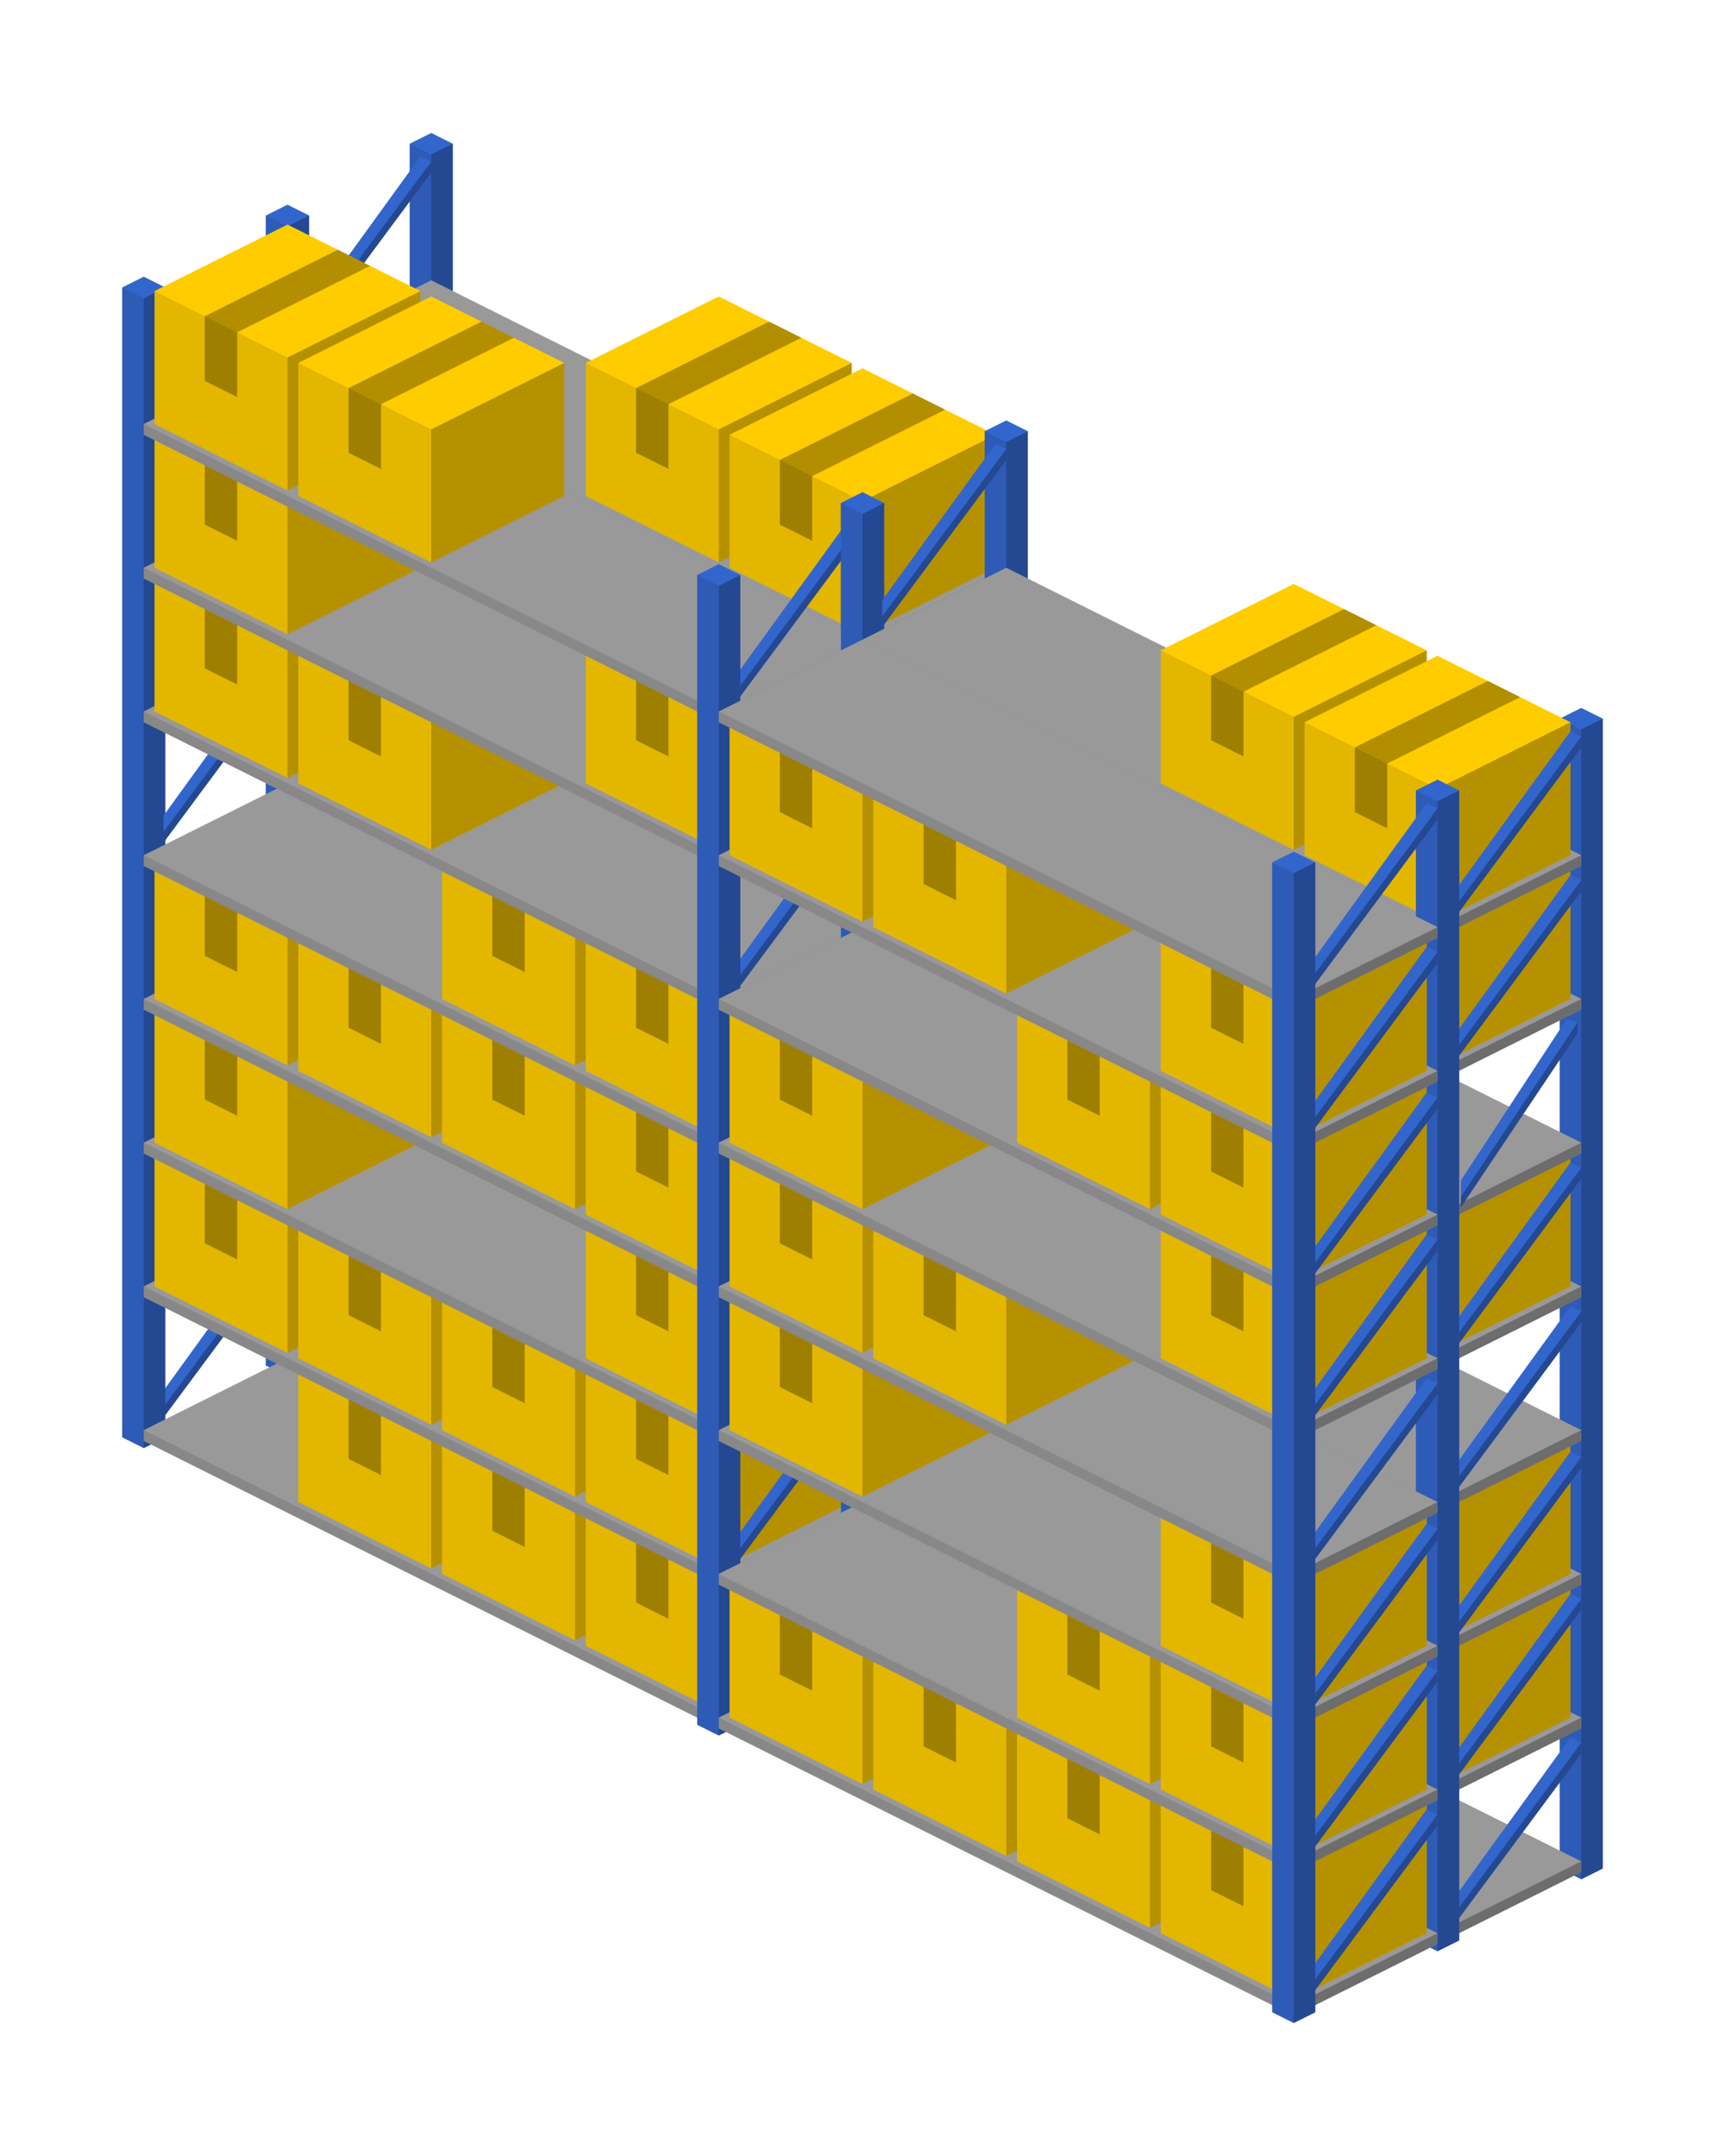 <?xml version="1.0" encoding="utf-8"?>
<!-- Generator: Adobe Illustrator 18.1.0, SVG Export Plug-In . SVG Version: 6.00 Build 0)  -->
<svg version="1.1" id="Layer_1" xmlns="http://www.w3.org/2000/svg" xmlns:xlink="http://www.w3.org/1999/xlink" x="0px" y="0px"
	 viewBox="0 0 96 120" enable-background="new 0 0 96 120" xml:space="preserve">
<g>
	<g>
		<polygon fill="#3366CC" points="22.8,8 22.8,72 24,72.6 25.2,72 25.2,8 24,7.4 		"/>
		<polygon opacity="0.11" points="24,72.6 22.8,72 22.8,8 24,8.6 		"/>
		<polygon opacity="0.29" points="24,72.6 25.2,72 25.2,8 24,8.6 		"/>
	</g>
	<g>
		<polygon fill="#3366CC" points="14.8,12 14.8,76 16,76.6 17.2,76 17.2,12 16,11.4 		"/>
		<polygon opacity="0.11" points="16,76.6 14.8,76 14.8,12 16,12.6 		"/>
		<polygon opacity="0.29" points="16,76.6 17.2,76 17.2,12 16,12.6 		"/>
	</g>
	<g>
		<polygon fill="#3366CC" points="17.1,18.9 24,9.6 24,9 23.4,8.7 17.1,17.4 		"/>
		<polygon opacity="0.29" points="17.1,18.9 24,9.6 24,9 17.1,18.3 		"/>
	</g>
	<g>
		<polygon fill="#999999" points="16,19.6 16,20.2 48,36.2 56,32.2 56,31.6 24,15.6 		"/>
		<polygon opacity="0.11" points="48,36.2 16,20.2 16,19.6 48,35.6 		"/>
		<polygon opacity="0.29" points="48,36.2 56,32.2 56,31.6 48,35.6 		"/>
	</g>
	<g>
		<polygon fill="#FFCC00" points="47.4,20.2 47.4,27.6 40,31.3 32.6,27.6 32.6,20.2 40,16.5 		"/>
		<polygon opacity="0.29" points="40,31.3 47.4,27.6 47.4,20.2 40,23.9 		"/>
		<polygon opacity="0.3" points="42.8,17.9 44.6,18.8 37.2,22.5 37.2,26.1 35.4,25.2 35.4,21.6 		"/>
		<polygon opacity="0.11" points="40,31.3 32.6,27.6 32.6,20.2 40,23.9 		"/>
	</g>
	<g>
		<polygon fill="#FFCC00" points="55.4,24.2 55.4,31.6 48,35.3 40.6,31.6 40.6,24.2 48,20.5 		"/>
		<polygon opacity="0.29" points="48,35.3 55.4,31.6 55.4,24.2 48,27.9 		"/>
		<polygon opacity="0.3" points="50.8,21.9 52.6,22.8 45.2,26.5 45.2,30.1 43.4,29.2 43.4,25.6 		"/>
		<polygon opacity="0.11" points="48,35.3 40.6,31.6 40.6,24.2 48,27.9 		"/>
	</g>
</g>
<g>
	<g>
		<polygon fill="#3366CC" points="14.8,12 14.8,76 16,76.6 17.2,76 17.2,12 16,11.4 		"/>
		<polygon opacity="0.11" points="16,76.6 14.8,76 14.8,12 16,12.6 		"/>
		<polygon opacity="0.29" points="16,76.6 17.2,76 17.2,12 16,12.6 		"/>
	</g>
	<g>
		<polygon fill="#3366CC" points="9.1,70.9 16,61.6 16,61 15.4,60.7 9.1,69.4 		"/>
		<polygon opacity="0.29" points="9.1,70.9 16,61.6 16,61 9.1,70.3 		"/>
	</g>
	<g>
		<polygon fill="#3366CC" points="9.1,78.9 16,69.6 16,69 15.4,68.7 9.1,77.4 		"/>
		<polygon opacity="0.29" points="9.1,78.9 16,69.6 16,69 9.1,78.3 		"/>
	</g>
	<g>
		<polygon fill="#3366CC" points="9.1,63 16,53.7 16,53.1 15.4,52.8 9.1,61.5 		"/>
		<polygon opacity="0.29" points="9.1,63 16,53.7 16,53.1 9.1,62.4 		"/>
	</g>
	<g>
		<polygon fill="#3366CC" points="46.8,28 46.8,92 48,92.6 49.2,92 49.2,28 48,27.4 		"/>
		<polygon opacity="0.11" points="48,92.6 46.8,92 46.8,28 48,28.6 		"/>
		<polygon opacity="0.29" points="48,92.6 49.2,92 49.2,28 48,28.6 		"/>
	</g>
	<g>
		<polygon fill="#3366CC" points="6.8,16 6.8,80 8,80.6 9.2,80 9.2,16 8,15.4 		"/>
		<polygon opacity="0.11" points="8,80.6 6.8,80 6.8,16 8,16.6 		"/>
		<polygon opacity="0.29" points="8,80.6 9.2,80 9.2,16 8,16.6 		"/>
	</g>
	<g>
		<polygon fill="#999999" points="8,79.6 8,80.2 40,96.2 48,92.2 48,91.6 16,75.6 		"/>
		<polygon opacity="0.11" points="40,96.2 8,80.2 8,79.6 40,95.6 		"/>
		<polygon opacity="0.29" points="40,96.2 48,92.2 48,91.6 40,95.6 		"/>
	</g>
	<g>
		<polygon fill="#FFCC00" points="31.4,76.2 31.4,83.6 24,87.3 16.6,83.6 16.6,76.2 24,72.5 		"/>
		<polygon opacity="0.29" points="24,87.3 31.4,83.6 31.4,76.2 24,79.9 		"/>
		<polygon opacity="0.3" points="26.8,73.9 28.6,74.8 21.2,78.5 21.2,82.1 19.4,81.2 19.4,77.6 		"/>
		<polygon opacity="0.11" points="24,87.3 16.6,83.6 16.6,76.2 24,79.9 		"/>
	</g>
	<g>
		<polygon fill="#FFCC00" points="39.4,80.2 39.4,87.6 32,91.3 24.6,87.6 24.6,80.2 32,76.5 		"/>
		<polygon opacity="0.29" points="32,91.3 39.4,87.6 39.4,80.2 32,83.9 		"/>
		<polygon opacity="0.3" points="34.8,77.9 36.6,78.8 29.2,82.5 29.2,86.1 27.4,85.2 27.4,81.6 		"/>
		<polygon opacity="0.11" points="32,91.3 24.6,87.6 24.6,80.2 32,83.9 		"/>
	</g>
	<g>
		<polygon fill="#FFCC00" points="47.4,84.2 47.4,91.6 40,95.3 32.6,91.6 32.6,84.2 40,80.5 		"/>
		<polygon opacity="0.29" points="40,95.3 47.4,91.6 47.4,84.2 40,87.9 		"/>
		<polygon opacity="0.3" points="42.8,81.9 44.6,82.8 37.2,86.5 37.2,90.1 35.4,89.2 35.4,85.6 		"/>
		<polygon opacity="0.11" points="40,95.3 32.6,91.6 32.6,84.2 40,87.9 		"/>
	</g>
	<g>
		<polygon fill="#999999" points="8,71.6 8,72.2 40,88.2 48,84.2 48,83.6 16,67.6 		"/>
		<polygon opacity="0.11" points="40,88.2 8,72.2 8,71.6 40,87.6 		"/>
		<polygon opacity="0.29" points="40,88.2 48,84.2 48,83.6 40,87.6 		"/>
	</g>
	<g>
		<polygon fill="#FFCC00" points="23.4,64.2 23.4,71.6 16,75.3 8.6,71.6 8.6,64.2 16,60.5 		"/>
		<polygon opacity="0.29" points="16,75.3 23.4,71.6 23.4,64.2 16,67.9 		"/>
		<polygon opacity="0.3" points="18.8,61.9 20.6,62.8 13.2,66.5 13.2,70.1 11.4,69.2 11.4,65.6 		"/>
		<polygon opacity="0.11" points="16,75.3 8.6,71.6 8.6,64.2 16,67.9 		"/>
	</g>
	<g>
		<polygon fill="#FFCC00" points="31.4,68.2 31.4,75.6 24,79.3 16.6,75.6 16.6,68.2 24,64.5 		"/>
		<polygon opacity="0.29" points="24,79.3 31.4,75.6 31.4,68.2 24,71.9 		"/>
		<polygon opacity="0.3" points="26.8,65.9 28.6,66.8 21.2,70.5 21.2,74.1 19.4,73.2 19.4,69.6 		"/>
		<polygon opacity="0.11" points="24,79.3 16.6,75.6 16.6,68.2 24,71.9 		"/>
	</g>
	<g>
		<polygon fill="#FFCC00" points="39.4,72.2 39.4,79.6 32,83.3 24.6,79.6 24.6,72.2 32,68.5 		"/>
		<polygon opacity="0.29" points="32,83.3 39.4,79.6 39.4,72.2 32,75.9 		"/>
		<polygon opacity="0.3" points="34.8,69.9 36.6,70.8 29.2,74.5 29.2,78.1 27.4,77.2 27.4,73.6 		"/>
		<polygon opacity="0.11" points="32,83.3 24.6,79.6 24.6,72.2 32,75.9 		"/>
	</g>
	<g>
		<polygon fill="#FFCC00" points="47.4,76.2 47.4,83.6 40,87.3 32.6,83.6 32.6,76.2 40,72.5 		"/>
		<polygon opacity="0.29" points="40,87.3 47.4,83.6 47.4,76.2 40,79.9 		"/>
		<polygon opacity="0.3" points="42.8,73.9 44.6,74.8 37.2,78.5 37.2,82.1 35.4,81.2 35.4,77.6 		"/>
		<polygon opacity="0.11" points="40,87.3 32.6,83.6 32.6,76.2 40,79.9 		"/>
	</g>
	<g>
		<polygon fill="#3366CC" points="41.1,86.9 48,77.6 48,77 47.4,76.7 41.1,85.4 		"/>
		<polygon opacity="0.29" points="41.1,86.9 48,77.6 48,77 41.1,86.3 		"/>
	</g>
	<g>
		<polygon fill="#3366CC" points="41.1,94.9 48,85.6 48,85 47.4,84.7 41.1,93.4 		"/>
		<polygon opacity="0.29" points="41.1,94.9 48,85.6 48,85 41.1,94.3 		"/>
	</g>
	<g>
		<polygon fill="#999999" points="8,63.6 8,64.2 40,80.2 48,76.2 48,75.6 16,59.6 		"/>
		<polygon opacity="0.11" points="40,80.2 8,64.2 8,63.6 40,79.6 		"/>
		<polygon opacity="0.29" points="40,80.2 48,76.2 48,75.6 40,79.6 		"/>
	</g>
	<g>
		<polygon fill="#FFCC00" points="23.4,56.2 23.4,63.6 16,67.3 8.6,63.6 8.6,56.2 16,52.5 		"/>
		<polygon opacity="0.29" points="16,67.3 23.4,63.6 23.4,56.2 16,59.9 		"/>
		<polygon opacity="0.3" points="18.8,53.9 20.6,54.8 13.2,58.5 13.2,62.1 11.4,61.2 11.4,57.6 		"/>
		<polygon opacity="0.11" points="16,67.3 8.6,63.6 8.6,56.2 16,59.9 		"/>
	</g>
	<g>
		<polygon fill="#FFCC00" points="47.4,68.2 47.4,75.6 40,79.3 32.6,75.6 32.6,68.2 40,64.5 		"/>
		<polygon opacity="0.29" points="40,79.3 47.4,75.6 47.4,68.2 40,71.9 		"/>
		<polygon opacity="0.3" points="42.8,65.9 44.6,66.8 37.2,70.5 37.2,74.1 35.4,73.2 35.4,69.6 		"/>
		<polygon opacity="0.11" points="40,79.3 32.6,75.6 32.6,68.2 40,71.9 		"/>
	</g>
	<g>
		<polygon fill="#3366CC" points="41.1,79 48,69.7 48,69.1 47.4,68.8 41.1,77.5 		"/>
		<polygon opacity="0.29" points="41.1,79 48,69.7 48,69.1 41.1,78.4 		"/>
	</g>
	<g>
		<polygon fill="#3366CC" points="9.1,46.9 16,37.6 16,37 15.4,36.7 9.1,45.4 		"/>
		<polygon opacity="0.29" points="9.1,46.9 16,37.6 16,37 9.1,46.3 		"/>
	</g>
	<g>
		<polygon fill="#3366CC" points="9.1,54.9 16,45.6 16,45 15.4,44.7 9.1,53.4 		"/>
		<polygon opacity="0.29" points="9.1,54.9 16,45.6 16,45 9.1,54.3 		"/>
	</g>
	<g>
		<polygon fill="#3366CC" points="9.1,39 16,29.7 16,29.1 15.4,28.8 9.1,37.5 		"/>
		<polygon opacity="0.29" points="9.1,39 16,29.7 16,29.1 9.1,38.4 		"/>
	</g>
	<g>
		<polygon fill="#999999" points="8,55.6 8,56.2 40,72.2 48,68.2 48,67.6 16,51.6 		"/>
		<polygon opacity="0.11" points="40,72.2 8,56.2 8,55.6 40,71.6 		"/>
		<polygon opacity="0.29" points="40,72.2 48,68.2 48,67.6 40,71.6 		"/>
	</g>
	<g>
		<polygon fill="#FFCC00" points="23.4,48.2 23.4,55.6 16,59.3 8.6,55.6 8.6,48.2 16,44.5 		"/>
		<polygon opacity="0.29" points="16,59.3 23.4,55.6 23.4,48.2 16,51.9 		"/>
		<polygon opacity="0.3" points="18.8,45.9 20.6,46.8 13.2,50.5 13.2,54.1 11.4,53.2 11.4,49.6 		"/>
		<polygon opacity="0.11" points="16,59.3 8.6,55.6 8.6,48.2 16,51.9 		"/>
	</g>
	<g>
		<polygon fill="#FFCC00" points="31.4,52.2 31.4,59.6 24,63.3 16.6,59.6 16.6,52.2 24,48.5 		"/>
		<polygon opacity="0.29" points="24,63.3 31.4,59.6 31.4,52.2 24,55.9 		"/>
		<polygon opacity="0.3" points="26.8,49.9 28.6,50.8 21.2,54.5 21.2,58.1 19.4,57.2 19.4,53.6 		"/>
		<polygon opacity="0.11" points="24,63.3 16.6,59.6 16.6,52.2 24,55.9 		"/>
	</g>
	<g>
		<polygon fill="#FFCC00" points="39.4,56.2 39.4,63.6 32,67.3 24.6,63.6 24.6,56.2 32,52.5 		"/>
		<polygon opacity="0.29" points="32,67.3 39.4,63.6 39.4,56.2 32,59.9 		"/>
		<polygon opacity="0.3" points="34.8,53.9 36.6,54.8 29.2,58.5 29.2,62.1 27.4,61.2 27.4,57.6 		"/>
		<polygon opacity="0.11" points="32,67.3 24.6,63.6 24.6,56.2 32,59.9 		"/>
	</g>
	<g>
		<polygon fill="#FFCC00" points="47.4,60.2 47.4,67.6 40,71.3 32.6,67.6 32.6,60.2 40,56.5 		"/>
		<polygon opacity="0.29" points="40,71.3 47.4,67.6 47.4,60.2 40,63.9 		"/>
		<polygon opacity="0.3" points="42.8,57.9 44.6,58.8 37.2,62.5 37.2,66.1 35.4,65.2 35.4,61.6 		"/>
		<polygon opacity="0.11" points="40,71.3 32.6,67.6 32.6,60.2 40,63.9 		"/>
	</g>
	<g>
		<polygon fill="#999999" points="8,47.6 8,48.2 40,64.2 48,60.2 48,59.6 16,43.6 		"/>
		<polygon opacity="0.11" points="40,64.2 8,48.2 8,47.6 40,63.6 		"/>
		<polygon opacity="0.29" points="40,64.2 48,60.2 48,59.6 40,63.6 		"/>
	</g>
	<g>
		<polygon fill="#FFCC00" points="39.4,48.2 39.4,55.6 32,59.3 24.6,55.6 24.6,48.2 32,44.5 		"/>
		<polygon opacity="0.29" points="32,59.3 39.4,55.6 39.4,48.2 32,51.9 		"/>
		<polygon opacity="0.3" points="34.8,45.9 36.6,46.8 29.2,50.5 29.2,54.1 27.4,53.2 27.4,49.6 		"/>
		<polygon opacity="0.11" points="32,59.3 24.6,55.6 24.6,48.2 32,51.9 		"/>
	</g>
	<g>
		<polygon fill="#FFCC00" points="47.4,52.2 47.4,59.6 40,63.3 32.6,59.6 32.6,52.2 40,48.5 		"/>
		<polygon opacity="0.29" points="40,63.3 47.4,59.6 47.4,52.2 40,55.9 		"/>
		<polygon opacity="0.3" points="42.8,49.9 44.6,50.8 37.2,54.5 37.2,58.1 35.4,57.2 35.4,53.6 		"/>
		<polygon opacity="0.11" points="40,63.3 32.6,59.6 32.6,52.2 40,55.9 		"/>
	</g>
	<g>
		<polygon fill="#3366CC" points="41.1,62.9 48,53.6 48,53 47.4,52.7 41.1,61.4 		"/>
		<polygon opacity="0.29" points="41.1,62.9 48,53.6 48,53 41.1,62.3 		"/>
	</g>
	<g>
		<polygon fill="#3366CC" points="41.1,70.9 48,61.6 48,61 47.4,60.7 41.1,69.4 		"/>
		<polygon opacity="0.29" points="41.1,70.9 48,61.6 48,61 41.1,70.3 		"/>
	</g>
	<g>
		<polygon fill="#999999" points="8,39.6 8,40.2 40,56.2 48,52.2 48,51.6 16,35.6 		"/>
		<polygon opacity="0.11" points="40,56.2 8,40.2 8,39.6 40,55.6 		"/>
		<polygon opacity="0.29" points="40,56.2 48,52.2 48,51.6 40,55.6 		"/>
	</g>
	<g>
		<polygon fill="#FFCC00" points="23.4,32.2 23.4,39.6 16,43.3 8.6,39.6 8.6,32.2 16,28.5 		"/>
		<polygon opacity="0.29" points="16,43.3 23.4,39.6 23.4,32.2 16,35.9 		"/>
		<polygon opacity="0.3" points="18.8,29.9 20.6,30.8 13.2,34.5 13.2,38.1 11.4,37.2 11.4,33.6 		"/>
		<polygon opacity="0.11" points="16,43.3 8.6,39.6 8.6,32.2 16,35.9 		"/>
	</g>
	<g>
		<polygon fill="#FFCC00" points="31.4,36.2 31.4,43.6 24,47.3 16.6,43.6 16.6,36.2 24,32.5 		"/>
		<polygon opacity="0.29" points="24,47.3 31.4,43.6 31.4,36.2 24,39.9 		"/>
		<polygon opacity="0.3" points="26.8,33.9 28.6,34.8 21.2,38.5 21.2,42.1 19.4,41.2 19.4,37.6 		"/>
		<polygon opacity="0.11" points="24,47.3 16.6,43.6 16.6,36.2 24,39.9 		"/>
	</g>
	<g>
		<polygon fill="#3366CC" points="41.1,55 48,45.7 48,45.1 47.4,44.8 41.1,53.5 		"/>
		<polygon opacity="0.29" points="41.1,55 48,45.7 48,45.1 41.1,54.4 		"/>
	</g>
	<g>
		<polygon fill="#3366CC" points="9.1,22.9 16,13.6 16,13 15.4,12.7 9.1,21.4 		"/>
		<polygon opacity="0.29" points="9.1,22.9 16,13.6 16,13 9.1,22.3 		"/>
	</g>
	<g>
		<polygon fill="#3366CC" points="9.1,30.9 16,21.6 16,21 15.4,20.7 9.1,29.4 		"/>
		<polygon opacity="0.29" points="9.1,30.9 16,21.6 16,21 9.1,30.3 		"/>
	</g>
	<g>
		<polygon fill="#999999" points="8,31.6 8,32.2 40,48.2 48,44.2 48,43.6 16,27.6 		"/>
		<polygon opacity="0.11" points="40,48.2 8,32.2 8,31.6 40,47.6 		"/>
		<polygon opacity="0.29" points="40,48.2 48,44.2 48,43.6 40,47.6 		"/>
	</g>
	<g>
		<polygon fill="#FFCC00" points="23.4,24.2 23.4,31.6 16,35.3 8.6,31.6 8.6,24.2 16,20.5 		"/>
		<polygon opacity="0.29" points="16,35.3 23.4,31.6 23.4,24.2 16,27.9 		"/>
		<polygon opacity="0.3" points="18.8,21.9 20.6,22.8 13.2,26.5 13.2,30.1 11.4,29.2 11.4,25.6 		"/>
		<polygon opacity="0.11" points="16,35.3 8.6,31.6 8.6,24.2 16,27.9 		"/>
	</g>
	<g>
		<polygon fill="#FFCC00" points="47.4,36.2 47.4,43.6 40,47.3 32.6,43.6 32.6,36.2 40,32.5 		"/>
		<polygon opacity="0.29" points="40,47.3 47.4,43.6 47.4,36.2 40,39.9 		"/>
		<polygon opacity="0.3" points="42.8,33.9 44.6,34.8 37.2,38.5 37.2,42.1 35.4,41.2 35.4,37.6 		"/>
		<polygon opacity="0.11" points="40,47.3 32.6,43.6 32.6,36.2 40,39.9 		"/>
	</g>
	<g>
		<polygon fill="#999999" points="8,23.6 8,24.2 40,40.2 48,36.2 48,35.6 16,19.6 		"/>
		<polygon opacity="0.11" points="40,40.2 8,24.2 8,23.6 40,39.6 		"/>
		<polygon opacity="0.29" points="40,40.2 48,36.2 48,35.6 40,39.6 		"/>
	</g>
	<g>
		<polygon fill="#FFCC00" points="23.4,16.2 23.4,23.6 16,27.3 8.6,23.6 8.6,16.2 16,12.5 		"/>
		<polygon opacity="0.29" points="16,27.3 23.4,23.6 23.4,16.2 16,19.9 		"/>
		<polygon opacity="0.3" points="18.8,13.9 20.6,14.8 13.2,18.5 13.2,22.1 11.4,21.2 11.4,17.6 		"/>
		<polygon opacity="0.11" points="16,27.3 8.6,23.6 8.6,16.2 16,19.9 		"/>
	</g>
	<g>
		<polygon fill="#FFCC00" points="31.4,20.2 31.4,27.6 24,31.3 16.6,27.6 16.6,20.2 24,16.5 		"/>
		<polygon opacity="0.29" points="24,31.3 31.4,27.6 31.4,20.2 24,23.9 		"/>
		<polygon opacity="0.3" points="26.8,17.9 28.6,18.8 21.2,22.5 21.2,26.1 19.4,25.2 19.4,21.6 		"/>
		<polygon opacity="0.11" points="24,31.3 16.6,27.6 16.6,20.2 24,23.9 		"/>
	</g>
	<g>
		<polygon fill="#3366CC" points="41.1,38.9 48,29.6 48,29 47.4,28.7 41.1,37.4 		"/>
		<polygon opacity="0.29" points="41.1,38.9 48,29.6 48,29 41.1,38.3 		"/>
	</g>
	<g>
		<polygon fill="#3366CC" points="41.1,46.9 48,37.6 48,37 47.4,36.7 41.1,45.4 		"/>
		<polygon opacity="0.29" points="41.1,46.9 48,37.6 48,37 41.1,46.3 		"/>
	</g>
	<g>
		<polygon fill="#3366CC" points="38.8,32 38.8,96 40,96.6 41.2,96 41.2,32 40,31.4 		"/>
		<polygon opacity="0.11" points="40,96.6 38.8,96 38.8,32 40,32.6 		"/>
		<polygon opacity="0.29" points="40,96.6 41.2,96 41.2,32 40,32.6 		"/>
	</g>
</g>
<g>
	<g>
		<polygon fill="#3366CC" points="54.8,24 54.8,88 56,88.6 57.2,88 57.2,24 56,23.4 		"/>
		<polygon opacity="0.11" points="56,88.6 54.8,88 54.8,24 56,24.6 		"/>
		<polygon opacity="0.29" points="56,88.6 57.2,88 57.2,24 56,24.6 		"/>
	</g>
	<g>
		<polygon fill="#3366CC" points="86.8,40 86.8,104 88,104.6 89.2,104 89.2,40 88,39.4 		"/>
		<polygon opacity="0.11" points="88,104.6 86.8,104 86.8,40 88,40.6 		"/>
		<polygon opacity="0.29" points="88,104.6 89.2,104 89.2,40 88,40.6 		"/>
	</g>
	<g>
		<polygon fill="#3366CC" points="46.8,28 46.8,92 48,92.6 49.2,92 49.2,28 48,27.4 		"/>
		<polygon opacity="0.11" points="48,92.6 46.8,92 46.8,28 48,28.6 		"/>
		<polygon opacity="0.29" points="48,92.6 49.2,92 49.2,28 48,28.6 		"/>
	</g>
	<g>
		<polygon fill="#999999" points="48,91.6 48,92.2 80,108.2 88,104.2 88,103.6 56,87.6 		"/>
		<polygon opacity="0.11" points="80,108.2 48,92.2 48,91.6 80,107.6 		"/>
		<polygon opacity="0.29" points="80,108.2 88,104.2 88,103.6 80,107.6 		"/>
	</g>
	<g>
		<polygon fill="#FFCC00" points="63.4,84.2 63.4,91.6 56,95.3 48.6,91.6 48.6,84.2 56,80.5 		"/>
		<polygon opacity="0.29" points="56,95.3 63.4,91.6 63.4,84.2 56,87.9 		"/>
		<polygon opacity="0.3" points="58.8,81.9 60.6,82.8 53.2,86.5 53.2,90.1 51.4,89.2 51.4,85.6 		"/>
		<polygon opacity="0.11" points="56,95.3 48.6,91.6 48.6,84.2 56,87.9 		"/>
	</g>
	<g>
		<polygon fill="#FFCC00" points="71.4,88.2 71.4,95.6 64,99.3 56.6,95.6 56.6,88.2 64,84.5 		"/>
		<polygon opacity="0.29" points="64,99.3 71.4,95.6 71.4,88.2 64,91.9 		"/>
		<polygon opacity="0.3" points="66.8,85.9 68.6,86.8 61.2,90.5 61.2,94.1 59.4,93.2 59.4,89.6 		"/>
		<polygon opacity="0.11" points="64,99.3 56.6,95.6 56.6,88.2 64,91.9 		"/>
	</g>
	<g>
		<polygon fill="#FFCC00" points="79.4,92.2 79.4,99.6 72,103.3 64.6,99.6 64.6,92.2 72,88.5 		"/>
		<polygon opacity="0.29" points="72,103.3 79.4,99.6 79.4,92.2 72,95.9 		"/>
		<polygon opacity="0.3" points="74.8,89.9 76.6,90.8 69.2,94.5 69.2,98.1 67.4,97.2 67.4,93.6 		"/>
		<polygon opacity="0.11" points="72,103.3 64.6,99.6 64.6,92.2 72,95.9 		"/>
	</g>
	<g>
		<polygon fill="#999999" points="48,83.6 48,84.2 80,100.2 88,96.2 88,95.6 56,79.6 		"/>
		<polygon opacity="0.11" points="80,100.2 48,84.2 48,83.6 80,99.6 		"/>
		<polygon opacity="0.29" points="80,100.2 88,96.2 88,95.6 80,99.6 		"/>
	</g>
	<g>
		<polygon fill="#FFCC00" points="63.4,76.2 63.4,83.6 56,87.3 48.6,83.6 48.6,76.2 56,72.5 		"/>
		<polygon opacity="0.29" points="56,87.3 63.4,83.6 63.4,76.2 56,79.9 		"/>
		<polygon opacity="0.3" points="58.8,73.9 60.6,74.8 53.2,78.5 53.2,82.1 51.4,81.2 51.4,77.6 		"/>
		<polygon opacity="0.11" points="56,87.3 48.6,83.6 48.6,76.2 56,79.9 		"/>
	</g>
	<g>
		<polygon fill="#FFCC00" points="71.4,80.2 71.4,87.6 64,91.3 56.6,87.6 56.6,80.2 64,76.5 		"/>
		<polygon opacity="0.29" points="64,91.3 71.4,87.6 71.4,80.2 64,83.9 		"/>
		<polygon opacity="0.3" points="66.8,77.9 68.6,78.8 61.2,82.5 61.2,86.1 59.4,85.2 59.4,81.6 		"/>
		<polygon opacity="0.11" points="64,91.3 56.6,87.6 56.6,80.2 64,83.9 		"/>
	</g>
	<g>
		<polygon fill="#FFCC00" points="87.4,88.2 87.4,95.6 80,99.3 72.6,95.6 72.6,88.2 80,84.5 		"/>
		<polygon opacity="0.29" points="80,99.3 87.4,95.6 87.4,88.2 80,91.9 		"/>
		<polygon opacity="0.3" points="82.8,85.9 84.6,86.8 77.2,90.5 77.2,94.1 75.4,93.2 75.4,89.6 		"/>
		<polygon opacity="0.11" points="80,99.3 72.6,95.6 72.6,88.2 80,91.9 		"/>
	</g>
	<g>
		<polygon fill="#3366CC" points="81.1,98.9 88,89.6 88,89 87.4,88.7 81.1,97.4 		"/>
		<polygon opacity="0.29" points="81.1,98.9 88,89.6 88,89 81.1,98.3 		"/>
	</g>
	<g>
		<polygon fill="#3366CC" points="81.1,106.9 88,97.6 88,97 87.4,96.7 81.1,105.4 		"/>
		<polygon opacity="0.29" points="81.1,106.9 88,97.6 88,97 81.1,106.3 		"/>
	</g>
	<g>
		<polygon fill="#999999" points="48,75.6 48,76.2 80,92.2 88,88.2 88,87.6 56,71.6 		"/>
		<polygon opacity="0.11" points="80,92.2 48,76.2 48,75.6 80,91.6 		"/>
		<polygon opacity="0.29" points="80,92.2 88,88.2 88,87.6 80,91.6 		"/>
	</g>
	<g>
		<polygon fill="#FFCC00" points="79.4,76.2 79.4,83.6 72,87.3 64.6,83.6 64.6,76.2 72,72.5 		"/>
		<polygon opacity="0.29" points="72,87.3 79.4,83.6 79.4,76.2 72,79.9 		"/>
		<polygon opacity="0.3" points="74.8,73.9 76.6,74.8 69.2,78.5 69.2,82.1 67.4,81.2 67.4,77.6 		"/>
		<polygon opacity="0.11" points="72,87.3 64.6,83.6 64.6,76.2 72,79.9 		"/>
	</g>
	<g>
		<polygon fill="#FFCC00" points="87.4,80.2 87.4,87.6 80,91.3 72.6,87.6 72.6,80.2 80,76.5 		"/>
		<polygon opacity="0.29" points="80,91.3 87.4,87.6 87.4,80.2 80,83.9 		"/>
		<polygon opacity="0.3" points="82.8,77.9 84.6,78.8 77.2,82.5 77.2,86.1 75.4,85.2 75.4,81.6 		"/>
		<polygon opacity="0.11" points="80,91.3 72.6,87.6 72.6,80.2 80,83.9 		"/>
	</g>
	<g>
		<polygon fill="#3366CC" points="81.1,91 88,81.7 88,81.1 87.4,80.8 81.1,89.5 		"/>
		<polygon opacity="0.29" points="81.1,91 88,81.7 88,81.1 81.1,90.4 		"/>
	</g>
	<g>
		<polygon fill="#999999" points="48,67.6 48,68.2 80,84.2 88,80.2 88,79.6 56,63.6 		"/>
		<polygon opacity="0.11" points="80,84.2 48,68.2 48,67.6 80,83.6 		"/>
		<polygon opacity="0.29" points="80,84.2 88,80.2 88,79.6 80,83.6 		"/>
	</g>
	<g>
		<polygon fill="#FFCC00" points="63.4,60.2 63.4,67.6 56,71.3 48.6,67.6 48.6,60.2 56,56.5 		"/>
		<polygon opacity="0.29" points="56,71.3 63.4,67.6 63.4,60.2 56,63.9 		"/>
		<polygon opacity="0.3" points="58.8,57.9 60.6,58.8 53.2,62.5 53.2,66.1 51.4,65.2 51.4,61.6 		"/>
		<polygon opacity="0.11" points="56,71.3 48.6,67.6 48.6,60.2 56,63.9 		"/>
	</g>
	<g>
		<polygon fill="#FFCC00" points="71.4,64.2 71.4,71.6 64,75.3 56.6,71.6 56.6,64.2 64,60.5 		"/>
		<polygon opacity="0.29" points="64,75.3 71.4,71.6 71.4,64.2 64,67.9 		"/>
		<polygon opacity="0.3" points="66.8,61.9 68.6,62.8 61.2,66.5 61.2,70.1 59.4,69.2 59.4,65.6 		"/>
		<polygon opacity="0.11" points="64,75.3 56.6,71.6 56.6,64.2 64,67.9 		"/>
	</g>
	<g>
		<polygon fill="#999999" points="48,59.6 48,60.2 80,76.2 88,72.2 88,71.6 56,55.6 		"/>
		<polygon opacity="0.11" points="80,76.2 48,60.2 48,59.6 80,75.6 		"/>
		<polygon opacity="0.29" points="80,76.2 88,72.2 88,71.6 80,75.6 		"/>
	</g>
	<g>
		<polygon fill="#FFCC00" points="63.4,52.2 63.4,59.6 56,63.3 48.6,59.6 48.6,52.2 56,48.5 		"/>
		<polygon opacity="0.29" points="56,63.3 63.4,59.6 63.4,52.2 56,55.9 		"/>
		<polygon opacity="0.3" points="58.8,49.9 60.6,50.8 53.2,54.5 53.2,58.1 51.4,57.2 51.4,53.6 		"/>
		<polygon opacity="0.11" points="56,63.3 48.6,59.6 48.6,52.2 56,55.9 		"/>
	</g>
	<g>
		<polygon fill="#FFCC00" points="87.4,64.2 87.4,71.6 80,75.3 72.6,71.6 72.6,64.2 80,60.5 		"/>
		<polygon opacity="0.29" points="80,75.3 87.4,71.6 87.4,64.2 80,67.9 		"/>
		<polygon opacity="0.3" points="82.8,61.9 84.6,62.8 77.2,66.5 77.2,70.1 75.4,69.2 75.4,65.6 		"/>
		<polygon opacity="0.11" points="80,75.3 72.6,71.6 72.6,64.2 80,67.9 		"/>
	</g>
	<g>
		<polygon fill="#3366CC" points="81.1,74.9 88,65.6 88,65 87.4,64.7 81.1,73.4 		"/>
		<polygon opacity="0.29" points="81.1,74.9 88,65.6 88,65 81.1,74.3 		"/>
	</g>
	<g>
		<polygon fill="#3366CC" points="81.1,82.9 88,73.6 88,73 87.4,72.7 81.1,81.4 		"/>
		<polygon opacity="0.29" points="81.1,82.9 88,73.6 88,73 81.1,82.3 		"/>
	</g>
	<g>
		<polygon fill="#999999" points="48,51.6 48,52.2 80,68.2 88,64.2 88,63.6 56,47.6 		"/>
		<polygon opacity="0.11" points="80,68.2 48,52.2 48,51.6 80,67.6 		"/>
		<polygon opacity="0.29" points="80,68.2 88,64.2 88,63.6 80,67.6 		"/>
	</g>
	<g>
		<polygon fill="#FFCC00" points="71.4,48.2 71.4,55.6 64,59.3 56.6,55.6 56.6,48.2 64,44.5 		"/>
		<polygon opacity="0.29" points="64,59.3 71.4,55.6 71.4,48.2 64,51.9 		"/>
		<polygon opacity="0.3" points="66.8,45.9 68.6,46.8 61.2,50.5 61.2,54.1 59.4,53.2 59.4,49.6 		"/>
		<polygon opacity="0.11" points="64,59.3 56.6,55.6 56.6,48.2 64,51.9 		"/>
	</g>
	<g>
		<polygon fill="#3366CC" points="81.3,67.2 87.8,57.5 87.8,56.9 87.2,56.7 81.3,65.7 		"/>
		<polygon opacity="0.29" points="81.3,67.2 87.8,57.5 87.8,56.9 81.3,66.6 		"/>
	</g>
	<g>
		<polygon fill="#3366CC" points="49.1,34.9 56,25.6 56,25 55.4,24.7 49.1,33.4 		"/>
		<polygon opacity="0.29" points="49.1,34.9 56,25.6 56,25 49.1,34.3 		"/>
	</g>
	<g>
		<polygon fill="#999999" points="48,43.6 48,44.2 80,60.2 88,56.2 88,55.6 56,39.6 		"/>
		<polygon opacity="0.11" points="80,60.2 48,44.2 48,43.6 80,59.6 		"/>
		<polygon opacity="0.29" points="80,60.2 88,56.2 88,55.6 80,59.6 		"/>
	</g>
	<g>
		<polygon fill="#FFCC00" points="87.4,48.2 87.4,55.6 80,59.3 72.6,55.6 72.6,48.2 80,44.5 		"/>
		<polygon opacity="0.29" points="80,59.3 87.4,55.6 87.4,48.2 80,51.9 		"/>
		<polygon opacity="0.3" points="82.8,45.9 84.6,46.8 77.2,50.5 77.2,54.1 75.4,53.2 75.4,49.6 		"/>
		<polygon opacity="0.11" points="80,59.3 72.6,55.6 72.6,48.2 80,51.9 		"/>
	</g>
	<g>
		<polygon fill="#999999" points="48,35.6 48,36.2 80,52.2 88,48.2 88,47.6 56,31.6 		"/>
		<polygon opacity="0.11" points="80,52.2 48,36.2 48,35.6 80,51.6 		"/>
		<polygon opacity="0.29" points="80,52.2 88,48.2 88,47.6 80,51.6 		"/>
	</g>
	<g>
		<polygon fill="#FFCC00" points="79.4,36.2 79.4,43.6 72,47.3 64.6,43.6 64.6,36.2 72,32.5 		"/>
		<polygon opacity="0.29" points="72,47.3 79.4,43.6 79.4,36.2 72,39.9 		"/>
		<polygon opacity="0.3" points="74.8,33.9 76.6,34.8 69.2,38.5 69.2,42.1 67.4,41.2 67.4,37.6 		"/>
		<polygon opacity="0.11" points="72,47.3 64.6,43.6 64.6,36.2 72,39.9 		"/>
	</g>
	<g>
		<polygon fill="#FFCC00" points="87.4,40.2 87.4,47.6 80,51.3 72.6,47.6 72.6,40.2 80,36.5 		"/>
		<polygon opacity="0.29" points="80,51.3 87.4,47.6 87.4,40.2 80,43.9 		"/>
		<polygon opacity="0.3" points="82.8,37.9 84.6,38.8 77.2,42.5 77.2,46.1 75.4,45.2 75.4,41.6 		"/>
		<polygon opacity="0.11" points="80,51.3 72.6,47.6 72.6,40.2 80,43.9 		"/>
	</g>
	<g>
		<polygon fill="#3366CC" points="81.1,50.9 88,41.6 88,41 87.4,40.7 81.1,49.4 		"/>
		<polygon opacity="0.29" points="81.1,50.9 88,41.6 88,41 81.1,50.3 		"/>
	</g>
	<g>
		<polygon fill="#3366CC" points="81.1,58.9 88,49.6 88,49 87.4,48.7 81.1,57.4 		"/>
		<polygon opacity="0.29" points="81.1,58.9 88,49.6 88,49 81.1,58.3 		"/>
	</g>
	<g>
		<polygon fill="#3366CC" points="78.8,44 78.8,108 80,108.6 81.2,108 81.2,44 80,43.4 		"/>
		<polygon opacity="0.11" points="80,108.6 78.8,108 78.8,44 80,44.6 		"/>
		<polygon opacity="0.29" points="80,108.6 81.2,108 81.2,44 80,44.6 		"/>
	</g>
</g>
<g>
	<g>
		<polygon fill="#3366CC" points="78.8,44 78.8,108 80,108.6 81.2,108 81.2,44 80,43.4 		"/>
		<polygon opacity="0.11" points="80,108.6 78.8,108 78.8,44 80,44.6 		"/>
		<polygon opacity="0.29" points="80,108.6 81.2,108 81.2,44 80,44.6 		"/>
	</g>
	<g>
		<polygon fill="#999999" points="40,95.6 40,96.2 72,112.2 80,108.2 80,107.6 48,91.6 		"/>
		<polygon opacity="0.11" points="72,112.2 40,96.2 40,95.6 72,111.6 		"/>
		<polygon opacity="0.29" points="72,112.2 80,108.2 80,107.6 72,111.6 		"/>
	</g>
	<g>
		<polygon fill="#FFCC00" points="55.4,88.2 55.4,95.6 48,99.3 40.6,95.6 40.6,88.2 48,84.5 		"/>
		<polygon opacity="0.29" points="48,99.3 55.4,95.6 55.4,88.2 48,91.9 		"/>
		<polygon opacity="0.3" points="50.8,85.9 52.6,86.8 45.2,90.5 45.2,94.1 43.4,93.2 43.4,89.6 		"/>
		<polygon opacity="0.11" points="48,99.3 40.6,95.6 40.6,88.2 48,91.9 		"/>
	</g>
	<g>
		<polygon fill="#FFCC00" points="63.4,92.2 63.4,99.6 56,103.3 48.6,99.6 48.6,92.2 56,88.5 		"/>
		<polygon opacity="0.29" points="56,103.3 63.4,99.6 63.4,92.2 56,95.9 		"/>
		<polygon opacity="0.3" points="58.8,89.9 60.6,90.8 53.2,94.5 53.2,98.1 51.4,97.2 51.4,93.6 		"/>
		<polygon opacity="0.11" points="56,103.3 48.6,99.6 48.6,92.2 56,95.9 		"/>
	</g>
	<g>
		<polygon fill="#FFCC00" points="71.4,96.2 71.4,103.6 64,107.3 56.6,103.6 56.6,96.2 64,92.5 		"/>
		<polygon opacity="0.29" points="64,107.3 71.4,103.6 71.4,96.2 64,99.9 		"/>
		<polygon opacity="0.3" points="66.8,93.9 68.6,94.8 61.2,98.5 61.2,102.1 59.4,101.2 59.4,97.6 		"/>
		<polygon opacity="0.11" points="64,107.3 56.6,103.6 56.6,96.2 64,99.9 		"/>
	</g>
	<g>
		<polygon fill="#FFCC00" points="79.4,100.2 79.4,107.6 72,111.3 64.6,107.6 64.6,100.2 72,96.5 		"/>
		<polygon opacity="0.29" points="72,111.3 79.4,107.6 79.4,100.2 72,103.9 		"/>
		<polygon opacity="0.3" points="74.8,97.9 76.6,98.8 69.2,102.5 69.2,106.1 67.4,105.2 67.4,101.6 		"/>
		<polygon opacity="0.11" points="72,111.3 64.6,107.6 64.6,100.2 72,103.9 		"/>
	</g>
	<g>
		<polygon fill="#999999" points="40,87.6 40,88.2 72,104.2 80,100.2 80,99.6 48,83.6 		"/>
		<polygon opacity="0.11" points="72,104.2 40,88.2 40,87.6 72,103.6 		"/>
		<polygon opacity="0.29" points="72,104.2 80,100.2 80,99.6 72,103.6 		"/>
	</g>
	<g>
		<polygon fill="#FFCC00" points="71.4,88.2 71.4,95.6 64,99.3 56.6,95.6 56.6,88.2 64,84.5 		"/>
		<polygon opacity="0.29" points="64,99.3 71.4,95.6 71.4,88.2 64,91.9 		"/>
		<polygon opacity="0.3" points="66.8,85.9 68.6,86.8 61.2,90.5 61.2,94.1 59.4,93.2 59.4,89.6 		"/>
		<polygon opacity="0.11" points="64,99.3 56.6,95.6 56.6,88.2 64,91.9 		"/>
	</g>
	<g>
		<polygon fill="#FFCC00" points="79.4,92.2 79.4,99.6 72,103.3 64.6,99.6 64.6,92.2 72,88.5 		"/>
		<polygon opacity="0.29" points="72,103.3 79.4,99.6 79.4,92.2 72,95.9 		"/>
		<polygon opacity="0.3" points="74.8,89.9 76.6,90.8 69.2,94.5 69.2,98.1 67.4,97.2 67.4,93.6 		"/>
		<polygon opacity="0.11" points="72,103.3 64.6,99.6 64.6,92.2 72,95.9 		"/>
	</g>
	<g>
		<polygon fill="#3366CC" points="73.1,102.9 80,93.6 80,93 79.4,92.7 73.1,101.4 		"/>
		<polygon opacity="0.29" points="73.1,102.9 80,93.6 80,93 73.1,102.3 		"/>
	</g>
	<g>
		<polygon fill="#3366CC" points="73.1,110.9 80,101.6 80,101 79.4,100.7 73.1,109.4 		"/>
		<polygon opacity="0.29" points="73.1,110.9 80,101.6 80,101 73.1,110.3 		"/>
	</g>
	<g>
		<polygon fill="#999999" points="40,79.6 40,80.2 72,96.2 80,92.2 80,91.6 48,75.6 		"/>
		<polygon opacity="0.11" points="72,96.2 40,80.2 40,79.6 72,95.6 		"/>
		<polygon opacity="0.29" points="72,96.2 80,92.2 80,91.6 72,95.6 		"/>
	</g>
	<g>
		<polygon fill="#FFCC00" points="55.4,72.2 55.4,79.6 48,83.3 40.6,79.6 40.6,72.2 48,68.5 		"/>
		<polygon opacity="0.29" points="48,83.3 55.4,79.6 55.4,72.2 48,75.9 		"/>
		<polygon opacity="0.3" points="50.8,69.9 52.6,70.8 45.2,74.5 45.2,78.1 43.4,77.2 43.4,73.6 		"/>
		<polygon opacity="0.11" points="48,83.3 40.6,79.6 40.6,72.2 48,75.9 		"/>
	</g>
	<g>
		<polygon fill="#FFCC00" points="79.4,84.2 79.4,91.6 72,95.3 64.6,91.6 64.6,84.2 72,80.5 		"/>
		<polygon opacity="0.29" points="72,95.3 79.4,91.6 79.4,84.2 72,87.9 		"/>
		<polygon opacity="0.3" points="74.8,81.9 76.6,82.8 69.2,86.5 69.2,90.1 67.4,89.2 67.4,85.6 		"/>
		<polygon opacity="0.11" points="72,95.3 64.6,91.6 64.6,84.2 72,87.9 		"/>
	</g>
	<g>
		<polygon fill="#3366CC" points="73.1,95 80,85.7 80,85.1 79.4,84.8 73.1,93.5 		"/>
		<polygon opacity="0.29" points="73.1,95 80,85.7 80,85.1 73.1,94.4 		"/>
	</g>
	<g>
		<polygon fill="#999999" points="40,71.6 40,72.2 72,88.2 80,84.2 80,83.6 48,67.6 		"/>
		<polygon opacity="0.11" points="72,88.2 40,72.2 40,71.6 72,87.6 		"/>
		<polygon opacity="0.29" points="72,88.2 80,84.2 80,83.6 72,87.6 		"/>
	</g>
	<g>
		<polygon fill="#FFCC00" points="55.4,64.2 55.4,71.6 48,75.3 40.6,71.6 40.6,64.2 48,60.5 		"/>
		<polygon opacity="0.29" points="48,75.3 55.4,71.6 55.4,64.2 48,67.9 		"/>
		<polygon opacity="0.3" points="50.8,61.9 52.6,62.8 45.2,66.5 45.2,70.1 43.4,69.2 43.4,65.6 		"/>
		<polygon opacity="0.11" points="48,75.3 40.6,71.6 40.6,64.2 48,67.9 		"/>
	</g>
	<g>
		<polygon fill="#FFCC00" points="63.4,68.2 63.4,75.6 56,79.3 48.6,75.6 48.6,68.2 56,64.5 		"/>
		<polygon opacity="0.29" points="56,79.3 63.4,75.6 63.4,68.2 56,71.9 		"/>
		<polygon opacity="0.3" points="58.8,65.9 60.6,66.8 53.2,70.5 53.2,74.1 51.4,73.2 51.4,69.6 		"/>
		<polygon opacity="0.11" points="56,79.3 48.6,75.6 48.6,68.2 56,71.9 		"/>
	</g>
	<g>
		<polygon fill="#999999" points="40,63.6 40,64.2 72,80.2 80,76.2 80,75.6 48,59.6 		"/>
		<polygon opacity="0.11" points="72,80.2 40,64.2 40,63.6 72,79.6 		"/>
		<polygon opacity="0.29" points="72,80.2 80,76.2 80,75.6 72,79.6 		"/>
	</g>
	<g>
		<polygon fill="#FFCC00" points="55.4,56.2 55.4,63.6 48,67.3 40.6,63.6 40.6,56.2 48,52.5 		"/>
		<polygon opacity="0.29" points="48,67.3 55.4,63.6 55.4,56.2 48,59.9 		"/>
		<polygon opacity="0.3" points="50.8,53.9 52.6,54.8 45.2,58.5 45.2,62.1 43.4,61.2 43.4,57.6 		"/>
		<polygon opacity="0.11" points="48,67.3 40.6,63.6 40.6,56.2 48,59.9 		"/>
	</g>
	<g>
		<polygon fill="#FFCC00" points="79.4,68.2 79.4,75.6 72,79.3 64.6,75.6 64.6,68.2 72,64.5 		"/>
		<polygon opacity="0.29" points="72,79.3 79.4,75.6 79.4,68.2 72,71.9 		"/>
		<polygon opacity="0.3" points="74.8,65.9 76.6,66.8 69.2,70.5 69.2,74.1 67.4,73.2 67.4,69.6 		"/>
		<polygon opacity="0.11" points="72,79.3 64.6,75.6 64.6,68.2 72,71.9 		"/>
	</g>
	<g>
		<polygon fill="#3366CC" points="73.1,78.9 80,69.6 80,69 79.4,68.7 73.1,77.4 		"/>
		<polygon opacity="0.29" points="73.1,78.9 80,69.6 80,69 73.1,78.3 		"/>
	</g>
	<g>
		<polygon fill="#3366CC" points="73.1,86.9 80,77.6 80,77 79.4,76.7 73.1,85.4 		"/>
		<polygon opacity="0.29" points="73.1,86.9 80,77.6 80,77 73.1,86.3 		"/>
	</g>
	<g>
		<polygon fill="#999999" points="40,55.6 40,56.2 72,72.2 80,68.2 80,67.6 48,51.6 		"/>
		<polygon opacity="0.11" points="72,72.2 40,56.2 40,55.6 72,71.6 		"/>
		<polygon opacity="0.29" points="72,72.2 80,68.2 80,67.6 72,71.6 		"/>
	</g>
	<g>
		<polygon fill="#FFCC00" points="71.4,56.2 71.4,63.6 64,67.3 56.6,63.6 56.6,56.2 64,52.5 		"/>
		<polygon opacity="0.29" points="64,67.3 71.4,63.6 71.4,56.2 64,59.9 		"/>
		<polygon opacity="0.3" points="66.8,53.9 68.6,54.8 61.2,58.5 61.2,62.1 59.4,61.2 59.4,57.6 		"/>
		<polygon opacity="0.11" points="64,67.3 56.6,63.6 56.6,56.2 64,59.9 		"/>
	</g>
	<g>
		<polygon fill="#FFCC00" points="79.4,60.2 79.4,67.6 72,71.3 64.6,67.6 64.6,60.2 72,56.5 		"/>
		<polygon opacity="0.29" points="72,71.3 79.4,67.6 79.4,60.2 72,63.9 		"/>
		<polygon opacity="0.3" points="74.8,57.9 76.6,58.8 69.2,62.5 69.2,66.1 67.4,65.2 67.4,61.6 		"/>
		<polygon opacity="0.11" points="72,71.3 64.6,67.6 64.6,60.2 72,63.9 		"/>
	</g>
	<g>
		<polygon fill="#3366CC" points="73.1,71 80,61.7 80,61.1 79.4,60.8 73.1,69.5 		"/>
		<polygon opacity="0.29" points="73.1,71 80,61.7 80,61.1 73.1,70.4 		"/>
	</g>
	<g>
		<polygon fill="#999999" points="40,47.6 40,48.2 72,64.2 80,60.2 80,59.6 48,43.6 		"/>
		<polygon opacity="0.11" points="72,64.2 40,48.2 40,47.6 72,63.6 		"/>
		<polygon opacity="0.29" points="72,64.2 80,60.2 80,59.6 72,63.6 		"/>
	</g>
	<g>
		<polygon fill="#FFCC00" points="55.4,40.2 55.4,47.6 48,51.3 40.6,47.6 40.6,40.2 48,36.5 		"/>
		<polygon opacity="0.29" points="48,51.3 55.4,47.6 55.4,40.2 48,43.9 		"/>
		<polygon opacity="0.3" points="50.8,37.9 52.6,38.8 45.2,42.5 45.2,46.1 43.4,45.2 43.4,41.6 		"/>
		<polygon opacity="0.11" points="48,51.3 40.6,47.6 40.6,40.2 48,43.9 		"/>
	</g>
	<g>
		<polygon fill="#FFCC00" points="63.4,44.2 63.4,51.6 56,55.3 48.6,51.6 48.6,44.2 56,40.5 		"/>
		<polygon opacity="0.29" points="56,55.3 63.4,51.6 63.4,44.2 56,47.9 		"/>
		<polygon opacity="0.3" points="58.8,41.9 60.6,42.8 53.2,46.5 53.2,50.1 51.4,49.2 51.4,45.6 		"/>
		<polygon opacity="0.11" points="56,55.3 48.6,51.6 48.6,44.2 56,47.9 		"/>
	</g>
	<g>
		<polygon fill="#FFCC00" points="79.4,52.2 79.4,59.6 72,63.3 64.6,59.6 64.6,52.2 72,48.5 		"/>
		<polygon opacity="0.29" points="72,63.3 79.4,59.6 79.4,52.2 72,55.9 		"/>
		<polygon opacity="0.3" points="74.8,49.9 76.6,50.8 69.2,54.5 69.2,58.1 67.4,57.2 67.4,53.6 		"/>
		<polygon opacity="0.11" points="72,63.3 64.6,59.6 64.6,52.2 72,55.9 		"/>
	</g>
	<g>
		<polygon fill="#999999" points="40,39.6 40,40.2 72,56.2 80,52.2 80,51.6 48,35.6 		"/>
		<polygon opacity="0.11" points="72,56.2 40,40.2 40,39.6 72,55.6 		"/>
		<polygon opacity="0.29" points="72,56.2 80,52.2 80,51.6 72,55.6 		"/>
	</g>
	<g>
		<polygon fill="#3366CC" points="73.1,54.9 80,45.6 80,45 79.4,44.7 73.1,53.4 		"/>
		<polygon opacity="0.29" points="73.1,54.9 80,45.6 80,45 73.1,54.3 		"/>
	</g>
	<g>
		<polygon fill="#3366CC" points="73.1,62.9 80,53.6 80,53 79.4,52.7 73.1,61.4 		"/>
		<polygon opacity="0.29" points="73.1,62.9 80,53.6 80,53 73.1,62.3 		"/>
	</g>
	<g>
		<polygon fill="#3366CC" points="70.8,48 70.8,112 72,112.6 73.2,112 73.2,48 72,47.4 		"/>
		<polygon opacity="0.11" points="72,112.6 70.8,112 70.8,48 72,48.6 		"/>
		<polygon opacity="0.29" points="72,112.6 73.2,112 73.2,48 72,48.6 		"/>
	</g>
</g>
</svg>
